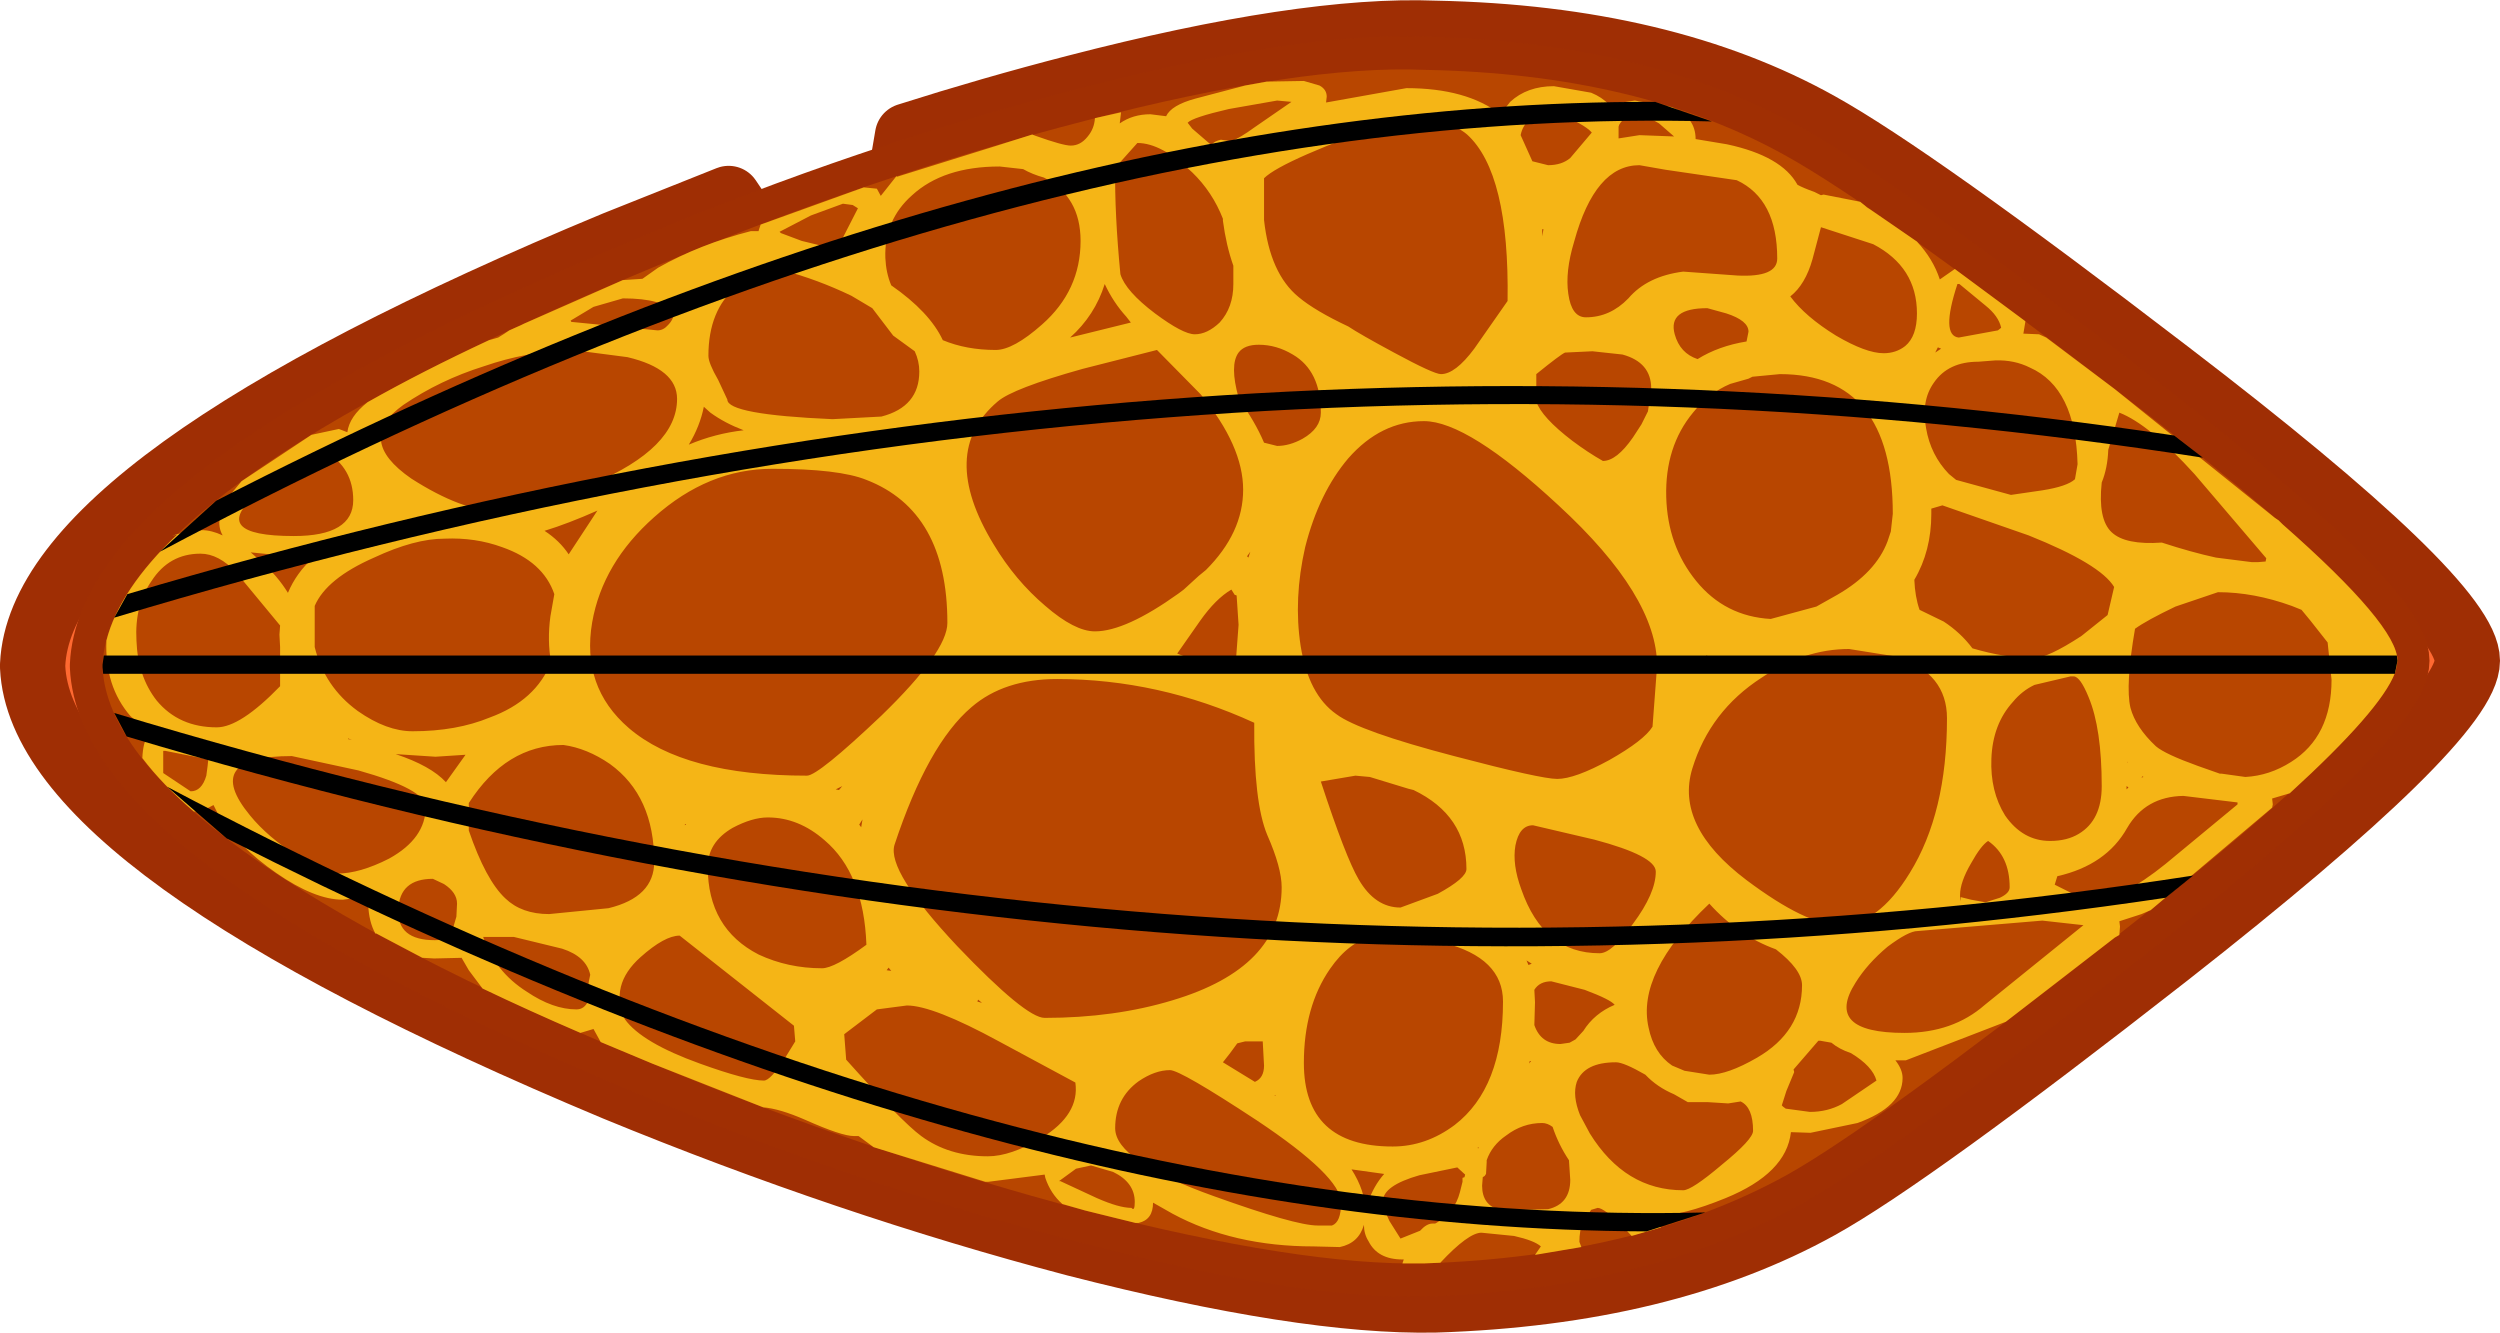<?xml version="1.0" encoding="UTF-8" standalone="no"?>
<svg xmlns:xlink="http://www.w3.org/1999/xlink" height="102.05px" width="191.45px" xmlns="http://www.w3.org/2000/svg">
  <g transform="matrix(1.0, 0.0, 0.0, 1.0, 76.6, 50.8)">
    <path d="M33.3 -48.25 Q50.8 -47.9 62.7 -41.25 69.9 -37.25 89.4 -22.3 112.35 -4.75 112.35 -0.2 112.35 4.3 89.4 22.3 69.65 37.75 62.7 41.6 50.8 48.2 33.3 48.75 23.3 48.95 5.75 44.45 -11.7 39.85 -29.45 32.55 -73.45 14.15 -74.1 0.3 L-74.1 0.1 Q-73.45 -13.9 -29.45 -32.15 L-20.8 -35.6 -18.55 -32.25 -15.4 -19.45 -12.6 -24.0 -4.4 -5.45 6.4 -12.7 4.65 -33.3 -0.65 -31.05 -1.9 -35.6 -8.05 -34.8 -7.1 -40.4 Q-0.65 -42.45 5.75 -44.1 23.3 -48.65 33.3 -48.25 M9.3 25.3 Q13.85 32.85 16.1 40.75 21.75 40.15 26.05 38.5 31.3 36.5 32.0 33.85 36.15 18.0 29.85 -0.2 26.75 -9.3 22.75 -15.2 L9.3 25.3" fill="#ff6931" fill-rule="evenodd" stroke="none"/>
    <path d="M33.3 -48.25 Q50.8 -47.9 62.7 -41.25 69.9 -37.25 89.4 -22.3 112.35 -4.75 112.35 -0.2 112.35 4.3 89.4 22.3 69.65 37.75 62.7 41.6 50.8 48.2 33.3 48.75 23.3 48.95 5.75 44.45 -11.7 39.85 -29.45 32.55 -73.45 14.15 -74.1 0.3 L-74.1 0.1 Q-73.45 -13.9 -29.45 -32.15 L-20.8 -35.6 -18.55 -32.25 -15.4 -19.45 -12.6 -24.0 -4.4 -5.45 6.4 -12.7 4.65 -33.3 -0.65 -31.05 -1.9 -35.6 -8.05 -34.8 -7.1 -40.4 Q-0.65 -42.45 5.75 -44.1 23.3 -48.65 33.3 -48.25 M9.3 25.3 L22.75 -15.2 Q26.75 -9.3 29.85 -0.2 36.15 18.0 32.0 33.85 31.3 36.5 26.05 38.5 21.75 40.15 16.1 40.75 13.85 32.85 9.3 25.3" fill="none" stroke="#9f2e04" stroke-linecap="round" stroke-linejoin="round" stroke-width="5.0"/>
    <path d="M32.45 -45.5 Q48.9 -45.1 60.15 -38.85 66.9 -35.1 85.3 -21.0 106.95 -4.45 106.95 -0.2 106.95 4.05 85.3 21.0 66.7 35.6 60.15 39.2 48.9 45.45 32.45 46.0 23.0 46.2 6.45 41.85 -10.0 37.6 -26.7 30.7 -68.15 13.35 -68.75 0.25 L-68.75 0.15 Q-68.15 -13.1 -26.7 -30.3 -10.0 -37.3 6.45 -41.55 23.0 -45.85 32.45 -45.5" fill="#333333" fill-rule="evenodd" stroke="none"/>
    <path d="M32.45 -45.5 Q48.9 -45.1 60.15 -38.85 66.9 -35.1 85.3 -21.0 106.95 -4.45 106.95 -0.2 106.95 4.05 85.3 21.0 66.7 35.6 60.15 39.2 48.9 45.45 32.45 46.0 23.0 46.2 6.45 41.85 -10.0 37.6 -26.7 30.7 -68.15 13.35 -68.75 0.25 L-68.75 0.15 Q-68.15 -13.1 -26.7 -30.3 -10.0 -37.3 6.45 -41.55 23.0 -45.85 32.45 -45.5 Z" fill="none" stroke="#a02f03" stroke-linecap="round" stroke-linejoin="round" stroke-width="5.0"/>
    <path d="M32.5 -45.45 Q48.95 -45.15 60.2 -38.85 66.95 -35.1 85.35 -21.0 107.0 -4.5 107.0 -0.2 107.0 4.05 85.35 21.0 66.75 35.55 60.2 39.2 48.95 45.4 32.5 45.95 23.05 46.15 6.5 41.9 -9.95 37.55 -26.65 30.65 -68.1 13.35 -68.75 0.3 L-68.75 0.1 Q-68.1 -13.1 -26.65 -30.3 -9.95 -37.3 6.5 -41.55 23.05 -45.85 32.5 -45.45" fill="#b84600" fill-rule="evenodd" stroke="none"/>
    <path d="M33.75 -22.15 Q34.85 -22.15 36.3 -24.1 L38.85 -27.75 Q39.0 -37.55 35.75 -40.5 34.3 -41.75 30.7 -41.75 21.6 -38.55 20.2 -37.15 L20.2 -33.95 Q20.65 -29.85 22.85 -28.05 24.1 -27.0 26.65 -25.8 27.55 -25.2 30.15 -23.8 33.2 -22.15 33.75 -22.15 M-63.05 -9.9 L-61.15 -10.2 Q-60.4 -10.2 -59.55 -9.8 -60.3 -11.1 -58.85 -13.05 L-58.1 -13.95 -52.75 -17.5 -50.65 -17.95 -50.0 -17.7 Q-49.85 -18.9 -48.45 -20.0 -44.3 -22.35 -39.15 -24.75 L-38.45 -24.95 Q-37.95 -25.25 -37.6 -25.5 L-36.7 -25.9 -36.5 -26.0 -28.9 -29.35 -27.4 -29.45 -26.2 -30.3 Q-23.0 -32.1 -19.1 -33.1 L-18.5 -33.1 -18.5 -33.15 -18.35 -33.6 -10.45 -36.45 -9.45 -36.35 -9.15 -35.8 -8.0 -37.25 -7.95 -37.3 -7.9 -37.3 -7.95 -37.25 -0.25 -39.65 -0.6 -40.4 -0.25 -39.65 2.45 -40.5 2.7 -40.4 Q4.8 -39.65 5.4 -39.65 6.15 -39.65 6.7 -40.35 7.2 -40.95 7.25 -41.75 L9.25 -42.2 9.15 -41.35 Q10.15 -42.05 11.5 -42.05 L12.7 -41.9 Q13.1 -42.75 14.95 -43.25 L18.75 -44.25 20.4 -44.55 23.25 -44.6 24.45 -44.25 Q25.0 -43.95 25.0 -43.4 L24.95 -42.95 31.1 -44.05 Q35.7 -44.05 38.3 -42.05 L39.05 -43.0 Q40.35 -44.2 42.4 -44.2 L45.25 -43.7 Q46.1 -43.35 46.6 -42.8 L48.6 -43.1 51.4 -42.6 Q53.25 -41.85 53.25 -40.15 L55.65 -39.75 Q59.85 -38.85 61.05 -36.65 61.5 -36.4 62.35 -36.1 L62.85 -35.85 63.05 -35.9 65.85 -35.35 66.6 -34.75 66.2 -35.05 70.2 -32.3 Q71.45 -30.95 71.95 -29.4 L73.1 -30.2 78.5 -26.2 78.5 -26.15 78.35 -25.25 79.55 -25.2 80.1 -24.95 85.35 -21.0 97.6 -11.15 97.75 -11.05 97.9 -10.95 98.2 -10.65 Q107.0 -2.9 107.0 -0.2 L106.85 0.6 106.8 0.75 Q105.7 3.6 98.75 9.95 L97.4 10.35 97.45 10.8 97.4 11.05 88.1 18.9 87.4 19.2 85.7 19.75 85.75 20.15 85.7 20.8 85.35 21.0 77.0 27.45 69.35 30.4 68.55 30.4 Q69.1 31.1 69.1 31.75 69.1 33.95 65.65 35.2 L62.05 35.95 60.55 35.9 Q60.2 39.05 55.55 40.95 52.25 42.3 50.3 42.3 L49.7 42.3 50.6 43.2 48.35 43.85 47.8 43.25 Q46.25 41.7 45.75 41.7 L45.25 41.85 44.6 42.85 Q44.35 43.45 44.35 44.3 L44.5 44.7 40.95 45.3 41.4 44.65 Q40.9 44.2 39.35 43.85 L36.85 43.6 Q35.85 43.6 33.7 45.9 L32.5 45.95 30.8 45.95 30.9 45.65 30.8 45.65 Q28.9 45.65 28.2 44.25 27.85 43.7 27.85 43.0 27.45 44.4 26.0 44.7 L24.0 44.65 Q17.85 44.65 13.2 42.15 L11.7 41.3 Q11.7 42.6 10.6 42.85 L10.35 42.85 6.5 41.9 4.75 41.4 Q3.85 40.6 3.45 39.4 L3.4 39.15 -0.9 39.7 -1.15 39.7 -9.7 37.05 -10.85 36.2 -11.2 36.2 Q-12.15 36.2 -14.95 34.95 -16.9 34.1 -18.15 34.0 L-26.65 30.65 -30.6 29.0 -31.15 28.0 -32.15 28.3 Q-36.1 26.6 -39.65 24.9 L-40.7 23.5 -41.25 22.55 -43.35 22.6 -45.05 22.5 -44.25 22.55 -47.85 20.65 -47.8 20.7 -47.85 20.7 Q-48.35 19.8 -48.4 18.5 L-48.35 17.85 -50.35 18.1 Q-52.5 18.1 -55.45 16.05 -58.35 14.05 -59.85 11.65 L-60.25 10.85 Q-61.0 11.3 -61.75 11.35 -64.15 9.3 -65.7 7.25 -65.65 6.05 -65.25 5.45 L-65.1 5.35 -66.6 4.05 Q-68.6 1.75 -68.45 -1.75 -67.45 -5.65 -63.0 -9.9 L-63.8 -9.6 -63.4 -9.75 -63.05 -9.9 M19.4 -41.0 L22.3 -43.0 21.2 -43.1 17.5 -42.45 Q14.7 -41.8 14.35 -41.4 L14.7 -40.95 16.15 -39.7 Q16.4 -40.0 16.9 -40.1 L17.6 -40.0 17.65 -39.95 Q18.45 -40.3 19.4 -41.0 M-0.35 -24.0 Q1.0 -24.0 3.2 -25.95 6.15 -28.55 6.15 -32.35 6.15 -35.75 3.35 -37.2 2.45 -37.45 1.75 -37.85 L-0.05 -38.05 Q-4.35 -38.05 -6.75 -35.85 -8.9 -33.95 -8.8 -31.05 -8.75 -29.9 -8.35 -28.95 -5.4 -26.9 -4.4 -24.75 -2.6 -24.0 -0.35 -24.0 M17.05 -33.9 L17.05 -34.05 Q16.25 -36.1 14.7 -37.6 12.35 -39.85 10.5 -39.85 L8.8 -37.95 Q8.75 -34.45 9.2 -29.8 9.6 -28.5 11.85 -26.8 14.0 -25.2 14.9 -25.2 15.85 -25.2 16.8 -26.1 17.85 -27.25 17.85 -29.05 L17.85 -30.45 Q17.3 -32.0 17.05 -33.9 M9.65 -26.55 Q8.65 -27.65 8.0 -29.05 7.25 -26.65 5.35 -24.95 L10.0 -26.1 9.65 -26.55 M21.2 -16.65 Q22.15 -16.65 23.15 -17.2 24.55 -18.0 24.55 -19.2 24.55 -22.4 22.4 -23.65 21.15 -24.4 19.8 -24.4 18.7 -24.4 18.25 -23.8 17.55 -22.85 18.25 -20.35 L18.25 -20.25 Q19.5 -18.55 20.2 -16.9 L21.2 -16.65 M7.25 -2.45 Q9.6 -2.45 13.65 -5.35 L14.05 -5.65 15.2 -6.7 15.75 -7.15 Q18.6 -10.0 18.6 -13.3 18.6 -16.65 15.35 -20.6 L12.0 -24.0 6.3 -22.55 Q0.95 -21.05 -0.2 -20.05 -4.8 -16.15 -0.5 -9.1 1.15 -6.35 3.45 -4.4 5.7 -2.45 7.25 -2.45 M19.15 -8.55 L18.9 -8.2 19.0 -8.1 19.15 -8.55 M14.85 -0.35 L18.0 0.4 18.25 -2.95 18.1 -5.2 17.95 -5.25 17.7 -5.65 Q16.5 -4.95 15.3 -3.25 L13.55 -0.75 14.45 -0.4 14.85 -0.35 M42.65 8.85 Q44.0 8.85 46.65 7.4 49.3 5.9 49.95 4.85 L50.3 0.2 Q50.3 -5.15 42.75 -12.1 35.8 -18.55 32.45 -18.55 29.15 -18.55 26.65 -15.7 24.4 -13.05 23.35 -8.9 22.45 -4.95 23.0 -1.35 23.6 2.4 25.75 3.9 27.5 5.2 34.75 7.1 41.4 8.85 42.65 8.85 M60.5 -28.1 Q61.65 -26.55 64.0 -25.1 66.3 -23.75 67.65 -23.75 68.6 -23.75 69.3 -24.3 70.2 -25.05 70.2 -26.8 70.2 -30.35 66.85 -32.1 L62.85 -33.4 62.2 -30.95 Q61.65 -29.0 60.5 -28.1 M71.6 -23.8 L72.05 -24.1 71.8 -24.2 71.6 -23.8 M76.4 -25.5 L76.65 -25.7 Q76.45 -26.6 75.45 -27.4 L73.45 -29.05 73.3 -29.05 Q72.0 -25.1 73.4 -24.95 L76.4 -25.5 M48.95 -40.45 L51.6 -40.35 50.45 -41.35 Q49.35 -42.0 48.65 -42.0 47.85 -42.0 47.4 -41.25 L47.35 -41.1 47.35 -40.8 47.35 -40.2 48.95 -40.45 M44.85 -26.5 Q46.7 -26.5 48.1 -27.95 49.55 -29.65 52.3 -30.0 L56.45 -29.7 Q59.5 -29.55 59.5 -31.0 59.5 -35.55 56.4 -37.0 L53.0 -37.5 50.95 -37.8 48.95 -38.15 Q45.55 -38.15 43.95 -32.3 43.25 -30.0 43.5 -28.3 43.75 -26.5 44.85 -26.5 M41.95 -38.15 Q43.0 -38.15 43.65 -38.7 L45.3 -40.65 Q44.75 -41.3 42.4 -42.25 41.3 -42.25 40.55 -41.65 40.0 -41.2 39.85 -40.45 L40.75 -38.45 41.95 -38.15 M41.5 -32.7 L41.6 -33.25 41.5 -33.25 41.5 -32.7 M46.15 -15.5 Q47.2 -15.5 48.45 -17.3 L49.1 -18.3 49.6 -19.3 49.85 -21.05 Q49.85 -23.05 47.65 -23.65 L45.35 -23.9 43.25 -23.8 Q42.9 -23.65 41.05 -22.15 L41.05 -20.05 Q41.45 -18.85 43.8 -17.05 45.0 -16.15 46.15 -15.5 M57.3 -25.4 Q57.3 -26.25 55.6 -26.8 L54.15 -27.2 Q51.1 -27.2 51.65 -25.2 52.05 -23.75 53.4 -23.3 55.0 -24.3 57.15 -24.65 L57.3 -25.4 M64.1 -5.25 Q67.05 -6.95 67.95 -9.35 L68.2 -10.1 68.35 -11.45 Q68.35 -22.15 59.7 -22.15 L57.6 -21.95 57.3 -21.8 55.9 -21.4 Q54.25 -20.7 53.05 -19.2 50.9 -16.6 51.0 -12.75 51.1 -9.0 53.3 -6.3 55.5 -3.6 59.0 -3.4 L62.5 -4.35 64.1 -5.25 M54.05 -0.4 L54.25 -0.55 54.05 -0.6 54.05 -0.4 M79.8 -13.25 Q81.7 -13.55 82.3 -14.1 L82.5 -15.25 Q82.35 -21.1 78.85 -22.65 77.65 -23.25 76.2 -23.2 L74.9 -23.1 Q72.6 -23.1 71.5 -21.5 70.5 -20.1 70.9 -18.0 71.25 -15.95 72.65 -14.5 L73.2 -14.05 77.4 -12.9 79.8 -13.25 M72.25 -3.2 Q73.55 -2.35 74.45 -1.15 77.0 -0.4 79.15 -0.4 80.2 -0.4 82.8 -2.1 L84.8 -3.7 85.3 -5.85 Q84.25 -7.6 78.75 -9.8 L72.15 -12.1 71.3 -11.85 71.3 -11.45 Q71.3 -8.6 70.0 -6.4 70.05 -5.1 70.4 -4.1 L72.25 -3.2 M64.3 20.05 Q67.2 20.05 69.65 16.05 72.5 11.45 72.5 4.2 72.5 0.8 68.75 -0.5 L65.0 -1.1 Q61.55 -1.1 58.3 1.1 54.35 3.65 53.0 8.05 51.65 12.45 57.15 16.6 61.75 20.05 64.3 20.05 M96.3 -7.75 L96.9 -7.8 96.95 -8.05 91.45 -14.5 Q88.0 -18.3 85.7 -19.2 L84.85 -16.35 Q84.8 -14.95 84.35 -13.85 84.05 -11.05 85.1 -10.05 86.15 -9.05 88.95 -9.25 91.25 -8.5 93.1 -8.1 L95.85 -7.75 96.3 -7.75 M98.85 7.55 Q101.95 5.6 101.95 1.25 L101.65 -1.6 100.35 -3.25 99.65 -4.1 98.9 -4.4 Q96.0 -5.45 93.25 -5.45 L90.0 -4.35 Q87.8 -3.3 86.9 -2.65 86.15 1.7 86.55 3.4 86.95 4.9 88.5 6.35 89.2 6.95 91.7 7.85 L93.4 8.45 93.55 8.45 95.35 8.7 Q97.2 8.6 98.85 7.55 M-53.95 -8.15 L-57.4 -8.5 -56.55 -7.75 Q-55.35 -6.7 -54.55 -5.4 -53.9 -6.95 -52.6 -8.1 L-53.95 -8.15 M-55.2 -2.2 L-55.15 -2.9 -58.5 -6.95 Q-59.85 -8.4 -61.25 -8.4 -63.65 -8.4 -65.0 -6.3 -66.3 -4.45 -66.15 -1.75 -66.05 1.0 -64.6 2.85 -62.9 4.9 -60.0 4.9 -58.2 4.9 -55.15 1.75 L-55.15 -1.25 -55.2 -2.2 M-38.45 -11.65 Q-36.1 -11.65 -31.2 -13.75 -24.75 -16.5 -24.75 -20.25 -24.75 -22.55 -28.55 -23.45 L-32.0 -23.9 -33.3 -23.9 Q-36.2 -23.9 -39.55 -22.75 -42.9 -21.7 -45.7 -19.8 -49.45 -17.15 -45.1 -14.15 -41.2 -11.65 -38.45 -11.65 M-54.1 -9.75 Q-49.55 -9.75 -49.55 -12.5 -49.55 -14.95 -51.65 -16.2 L-56.9 -13.0 Q-60.7 -9.75 -54.1 -9.75 M-34.45 -3.6 L-34.15 -5.3 Q-35.0 -7.8 -38.15 -8.9 -40.2 -9.65 -42.55 -9.55 -44.85 -9.55 -47.95 -8.1 -51.6 -6.5 -52.5 -4.4 L-52.5 -1.25 Q-51.75 1.8 -49.2 3.65 -47.0 5.2 -45.0 5.2 -41.65 5.2 -39.1 4.15 -35.55 2.85 -34.4 -0.1 -34.7 -1.75 -34.45 -3.6 M-16.8 -32.95 L-15.2 -32.35 -13.55 -31.95 Q-12.3 -31.95 -12.0 -32.7 L-10.9 -34.85 -11.3 -35.1 -12.05 -35.2 -14.5 -34.3 -16.9 -33.05 -16.8 -32.95 M-8.2 -25.1 L-9.8 -27.2 -11.4 -28.15 Q-14.0 -29.4 -16.65 -30.1 -18.6 -30.1 -20.2 -28.85 -22.35 -27.05 -22.35 -23.55 -22.35 -23.0 -21.6 -21.7 L-20.9 -20.2 Q-20.9 -19.05 -12.85 -18.7 L-9.1 -18.9 Q-6.2 -19.65 -6.2 -22.35 -6.2 -23.15 -6.55 -23.9 L-8.2 -25.1 M-32.85 -26.15 L-26.25 -25.5 Q-25.8 -25.5 -25.45 -25.9 -25.0 -26.35 -25.0 -26.85 -25.8 -27.95 -28.9 -27.95 L-31.15 -27.3 -32.9 -26.25 -32.85 -26.15 M-22.2 -19.2 L-22.7 -19.65 Q-23.0 -18.15 -23.85 -16.75 -21.85 -17.6 -19.65 -17.85 -21.1 -18.4 -22.2 -19.2 M-30.85 -11.7 Q-33.1 -10.7 -34.9 -10.15 -33.75 -9.4 -33.05 -8.35 L-30.85 -11.7 M-14.8 8.6 Q-13.95 8.6 -9.1 4.0 -4.05 -0.9 -4.05 -3.1 -4.05 -11.65 -10.25 -14.05 -12.35 -14.9 -17.45 -14.9 -22.35 -14.9 -26.5 -11.2 -30.45 -7.7 -31.25 -3.15 -32.1 1.8 -28.45 4.95 -24.2 8.6 -14.8 8.6 M-12.5 9.6 L-12.6 9.65 -12.35 9.7 -12.1 9.4 -12.5 9.6 M-13.65 23.35 Q-12.7 23.35 -10.25 21.55 -10.45 16.1 -13.45 13.55 -15.45 11.8 -17.8 11.8 -19.0 11.8 -20.5 12.6 -22.4 13.7 -22.4 15.6 -22.4 20.3 -18.5 22.3 -16.25 23.35 -13.65 23.35 M-10.65 12.55 L-10.55 11.95 -10.8 12.35 -10.65 12.55 M3.4 27.15 Q8.75 27.15 13.2 25.8 21.55 23.3 21.55 17.15 21.55 15.65 20.45 13.15 19.4 10.65 19.45 4.55 12.15 1.2 4.35 1.2 0.3 1.2 -2.2 3.35 -5.55 6.2 -8.1 13.9 -8.7 15.9 -3.3 21.65 1.95 27.15 3.4 27.15 M-34.55 19.2 L-30.0 18.75 Q-26.5 17.9 -26.5 15.2 -26.5 10.15 -29.9 7.7 -31.65 6.5 -33.45 6.25 -37.85 6.25 -40.7 10.7 L-40.7 12.8 Q-39.4 16.6 -37.9 18.0 -36.65 19.2 -34.55 19.2 M-24.15 12.4 L-24.05 12.3 -24.15 12.3 -24.15 12.4 M-28.75 27.25 Q-27.45 29.05 -23.0 30.65 -19.4 31.95 -18.1 31.95 -17.6 31.95 -16.5 30.25 L-15.7 28.95 -15.8 27.75 -24.55 20.85 Q-25.7 20.85 -27.55 22.5 -29.95 24.65 -28.75 27.25 M-32.45 26.5 Q-31.85 26.5 -31.55 25.85 -31.65 24.8 -31.4 23.85 -31.7 22.45 -33.55 21.85 L-37.25 20.95 -39.6 20.95 Q-38.7 23.6 -36.25 25.15 -34.25 26.5 -32.45 26.5 M-1.4 26.0 L-1.7 25.75 -1.75 25.9 -1.4 26.0 M-11.95 28.4 L-11.8 30.35 Q-7.55 35.1 -6.05 36.2 -3.95 37.75 -0.95 37.75 0.8 37.75 3.15 36.35 6.1 34.55 5.75 32.1 L-0.1 28.95 Q-5.15 26.2 -7.15 26.2 L-9.45 26.5 -11.95 28.4 M-8.7 23.5 L-8.35 23.55 -8.55 23.3 -8.7 23.5 M-43.25 7.15 L-46.3 6.95 Q-43.6 7.85 -42.45 9.1 L-40.95 7.0 -43.25 7.15 M-49.95 5.8 L-49.65 5.85 -49.95 5.75 -49.95 5.8 M-50.8 16.1 Q-49.05 16.1 -46.8 14.95 -44.0 13.4 -44.0 11.0 -44.0 9.65 -49.15 8.2 L-54.25 7.1 Q-61.2 7.1 -57.45 11.65 -56.1 13.3 -53.9 14.7 -51.8 16.1 -50.8 16.1 M-43.3 21.2 Q-42.3 21.2 -41.9 20.6 L-41.9 20.55 -41.9 20.25 -41.65 19.4 -41.6 18.4 Q-41.6 17.55 -42.6 16.9 L-43.45 16.5 Q-46.0 16.5 -46.1 18.85 -46.2 21.2 -43.3 21.2 M-62.0 9.8 Q-61.15 9.8 -60.8 8.6 L-60.7 7.85 -60.65 7.35 -63.95 6.7 -64.1 6.7 -64.1 8.4 -62.0 9.8 M87.4 8.75 L87.55 8.7 87.45 8.65 87.4 8.75 M94.75 10.65 L90.6 10.15 Q87.7 10.2 86.3 12.6 84.7 15.45 80.95 16.3 L80.75 16.95 82.05 17.6 83.8 18.1 Q85.85 18.1 89.25 15.35 L94.75 10.8 94.75 10.65 M80.4 13.6 Q81.7 13.6 82.6 13.05 84.35 12.0 84.35 9.4 84.35 5.0 83.35 2.6 82.7 1.0 82.2 1.0 L81.95 1.0 79.2 1.65 Q78.25 2.1 77.55 2.95 76.0 4.65 75.9 7.3 75.8 9.8 76.95 11.65 78.3 13.6 80.4 13.6 M86.3 7.55 L86.3 7.6 86.35 7.55 86.3 7.55 M86.25 9.65 L86.4 9.5 86.25 9.4 86.25 9.65 M69.25 28.3 Q72.95 28.3 75.4 26.15 L82.95 20.05 79.8 19.7 70.25 20.5 Q69.55 20.5 67.95 21.7 66.4 23.0 65.5 24.45 63.05 28.3 69.25 28.3 M73.55 17.9 L74.35 18.1 75.45 18.3 76.55 17.95 Q77.3 17.6 77.3 17.15 77.3 14.75 75.65 13.6 75.1 13.95 74.35 15.3 73.5 16.75 73.5 17.75 73.5 18.55 73.55 17.9 M71.85 18.15 L71.85 18.25 71.85 18.15 M45.9 22.2 Q46.85 22.2 48.45 19.95 50.2 17.6 50.2 15.95 50.2 14.75 45.5 13.5 L40.8 12.4 Q39.75 12.4 39.45 13.95 39.2 15.4 39.9 17.3 41.6 22.2 45.9 22.2 M40.7 23.0 L40.3 22.75 40.45 23.1 40.7 23.0 M55.75 33.7 L54.15 33.6 52.65 33.6 51.6 33.0 Q50.3 32.45 49.4 31.5 47.75 30.55 47.15 30.55 44.75 30.55 44.15 32.05 43.8 33.1 44.4 34.6 L45.15 36.0 Q47.85 40.35 52.3 40.35 52.95 40.35 55.25 38.4 57.65 36.45 57.65 35.8 57.65 34.0 56.7 33.55 L55.75 33.7 M54.3 31.5 Q55.7 31.5 57.95 30.2 61.4 28.2 61.4 24.65 61.4 23.45 59.4 21.9 56.5 20.85 54.3 18.4 48.7 23.7 49.65 27.9 50.05 29.85 51.45 30.8 L52.4 31.2 54.3 31.5 M42.9 29.15 L43.6 29.05 44.05 28.8 44.65 28.15 Q45.5 26.8 47.05 26.15 46.75 25.75 44.75 25.0 L42.2 24.35 Q41.3 24.35 40.9 25.0 L40.95 25.95 40.9 27.7 Q41.4 29.15 42.9 29.15 M40.55 30.45 L40.5 30.65 40.65 30.45 40.55 30.45 M39.95 41.85 L41.95 41.8 Q43.65 41.4 43.65 39.55 L43.55 38.05 Q42.75 36.85 42.3 35.5 41.9 35.2 41.5 35.2 40.0 35.2 38.75 36.15 37.65 36.9 37.25 38.05 L37.25 38.2 37.2 39.1 37.1 39.25 36.95 39.35 36.9 40.0 Q36.9 41.5 38.25 41.85 L39.95 41.85 M60.8 31.3 L60.2 32.75 59.85 33.85 59.95 33.95 60.15 34.1 62.0 34.35 Q63.35 34.35 64.45 33.75 L67.1 31.95 Q66.8 30.85 65.15 29.85 64.25 29.55 63.65 29.05 L62.8 28.9 62.65 28.9 60.75 31.1 60.8 31.3 M30.65 18.7 L33.5 17.65 Q35.7 16.45 35.7 15.75 35.7 11.65 31.65 9.7 L31.25 9.6 28.3 8.7 27.2 8.6 24.55 9.05 Q26.45 14.85 27.45 16.55 28.7 18.7 30.65 18.7 M30.8 21.45 Q29.65 21.45 28.55 20.9 26.7 21.3 25.25 23.4 23.25 26.3 23.25 30.6 23.25 37.0 30.05 37.0 32.6 37.0 34.8 35.35 38.5 32.5 38.5 25.9 38.5 22.55 33.95 21.4 L31.9 21.15 30.8 21.45 M20.2 30.8 L20.1 28.95 18.75 28.95 18.15 29.1 17.6 29.85 17.05 30.55 19.5 32.05 Q20.2 31.75 20.2 30.8 M7.25 36.05 L7.25 36.1 7.25 36.05 M4.6 39.65 L7.4 40.95 Q9.1 41.7 10.05 41.7 10.3 42.0 10.3 41.25 10.3 39.75 8.65 38.95 L6.95 38.45 5.8 38.7 4.5 39.65 4.6 39.65 M24.3 43.05 L25.4 43.05 Q26.1 42.8 26.1 41.3 26.1 39.3 19.65 35.0 13.8 31.15 13.0 31.15 11.85 31.15 10.6 32.0 8.8 33.3 8.8 35.6 8.8 38.1 16.35 40.8 22.6 43.05 24.3 43.05 M21.1 33.1 L21.05 33.05 21.0 33.1 21.1 33.1 M28.15 41.3 Q28.6 40.0 29.4 39.1 L26.9 38.75 Q27.95 40.4 27.95 41.9 L28.15 41.3 M36.55 37.1 L36.6 37.15 36.65 37.05 36.55 37.1 M32.1 39.2 Q29.3 40.0 29.3 41.2 29.3 41.65 29.8 42.7 L30.65 44.05 32.15 43.45 Q32.65 42.9 33.1 42.9 L33.3 42.9 33.4 42.85 Q34.8 42.05 35.2 40.5 L35.4 39.7 35.4 39.4 35.55 39.35 35.6 39.15 35.0 38.6 32.1 39.2" fill="#f5b516" fill-rule="evenodd" stroke="none"/>
    <path d="M-63.4 -9.75 L-63.0 -9.9 -63.05 -9.9 -63.4 -9.75" fill="#f5b516" fill-rule="evenodd" stroke="none"/>
    <path d="M50.15 -43.0 L54.5 -41.5 Q0.35 -42.95 -64.35 -8.55 L-60.05 -12.45 Q-0.45 -43.1 50.15 -43.0 M89.9 -17.45 L92.1 -15.75 Q13.65 -28.05 -67.85 -3.5 L-66.85 -5.3 Q12.95 -29.0 89.9 -17.45 M107.0 -0.2 L106.8 0.8 -68.7 0.8 -68.75 0.3 -68.75 0.1 -68.65 -0.6 106.95 -0.6 107.0 -0.2 M91.35 16.25 L89.25 17.95 Q12.65 29.4 -66.9 5.6 L-67.85 3.8 Q13.25 28.35 91.35 16.25 M54.0 42.05 L49.5 43.5 Q-0.5 43.3 -59.25 13.4 L-63.8 9.45 Q0.3 43.35 54.0 42.05" fill="#000000" fill-rule="evenodd" stroke="none"/>
  </g>
</svg>
